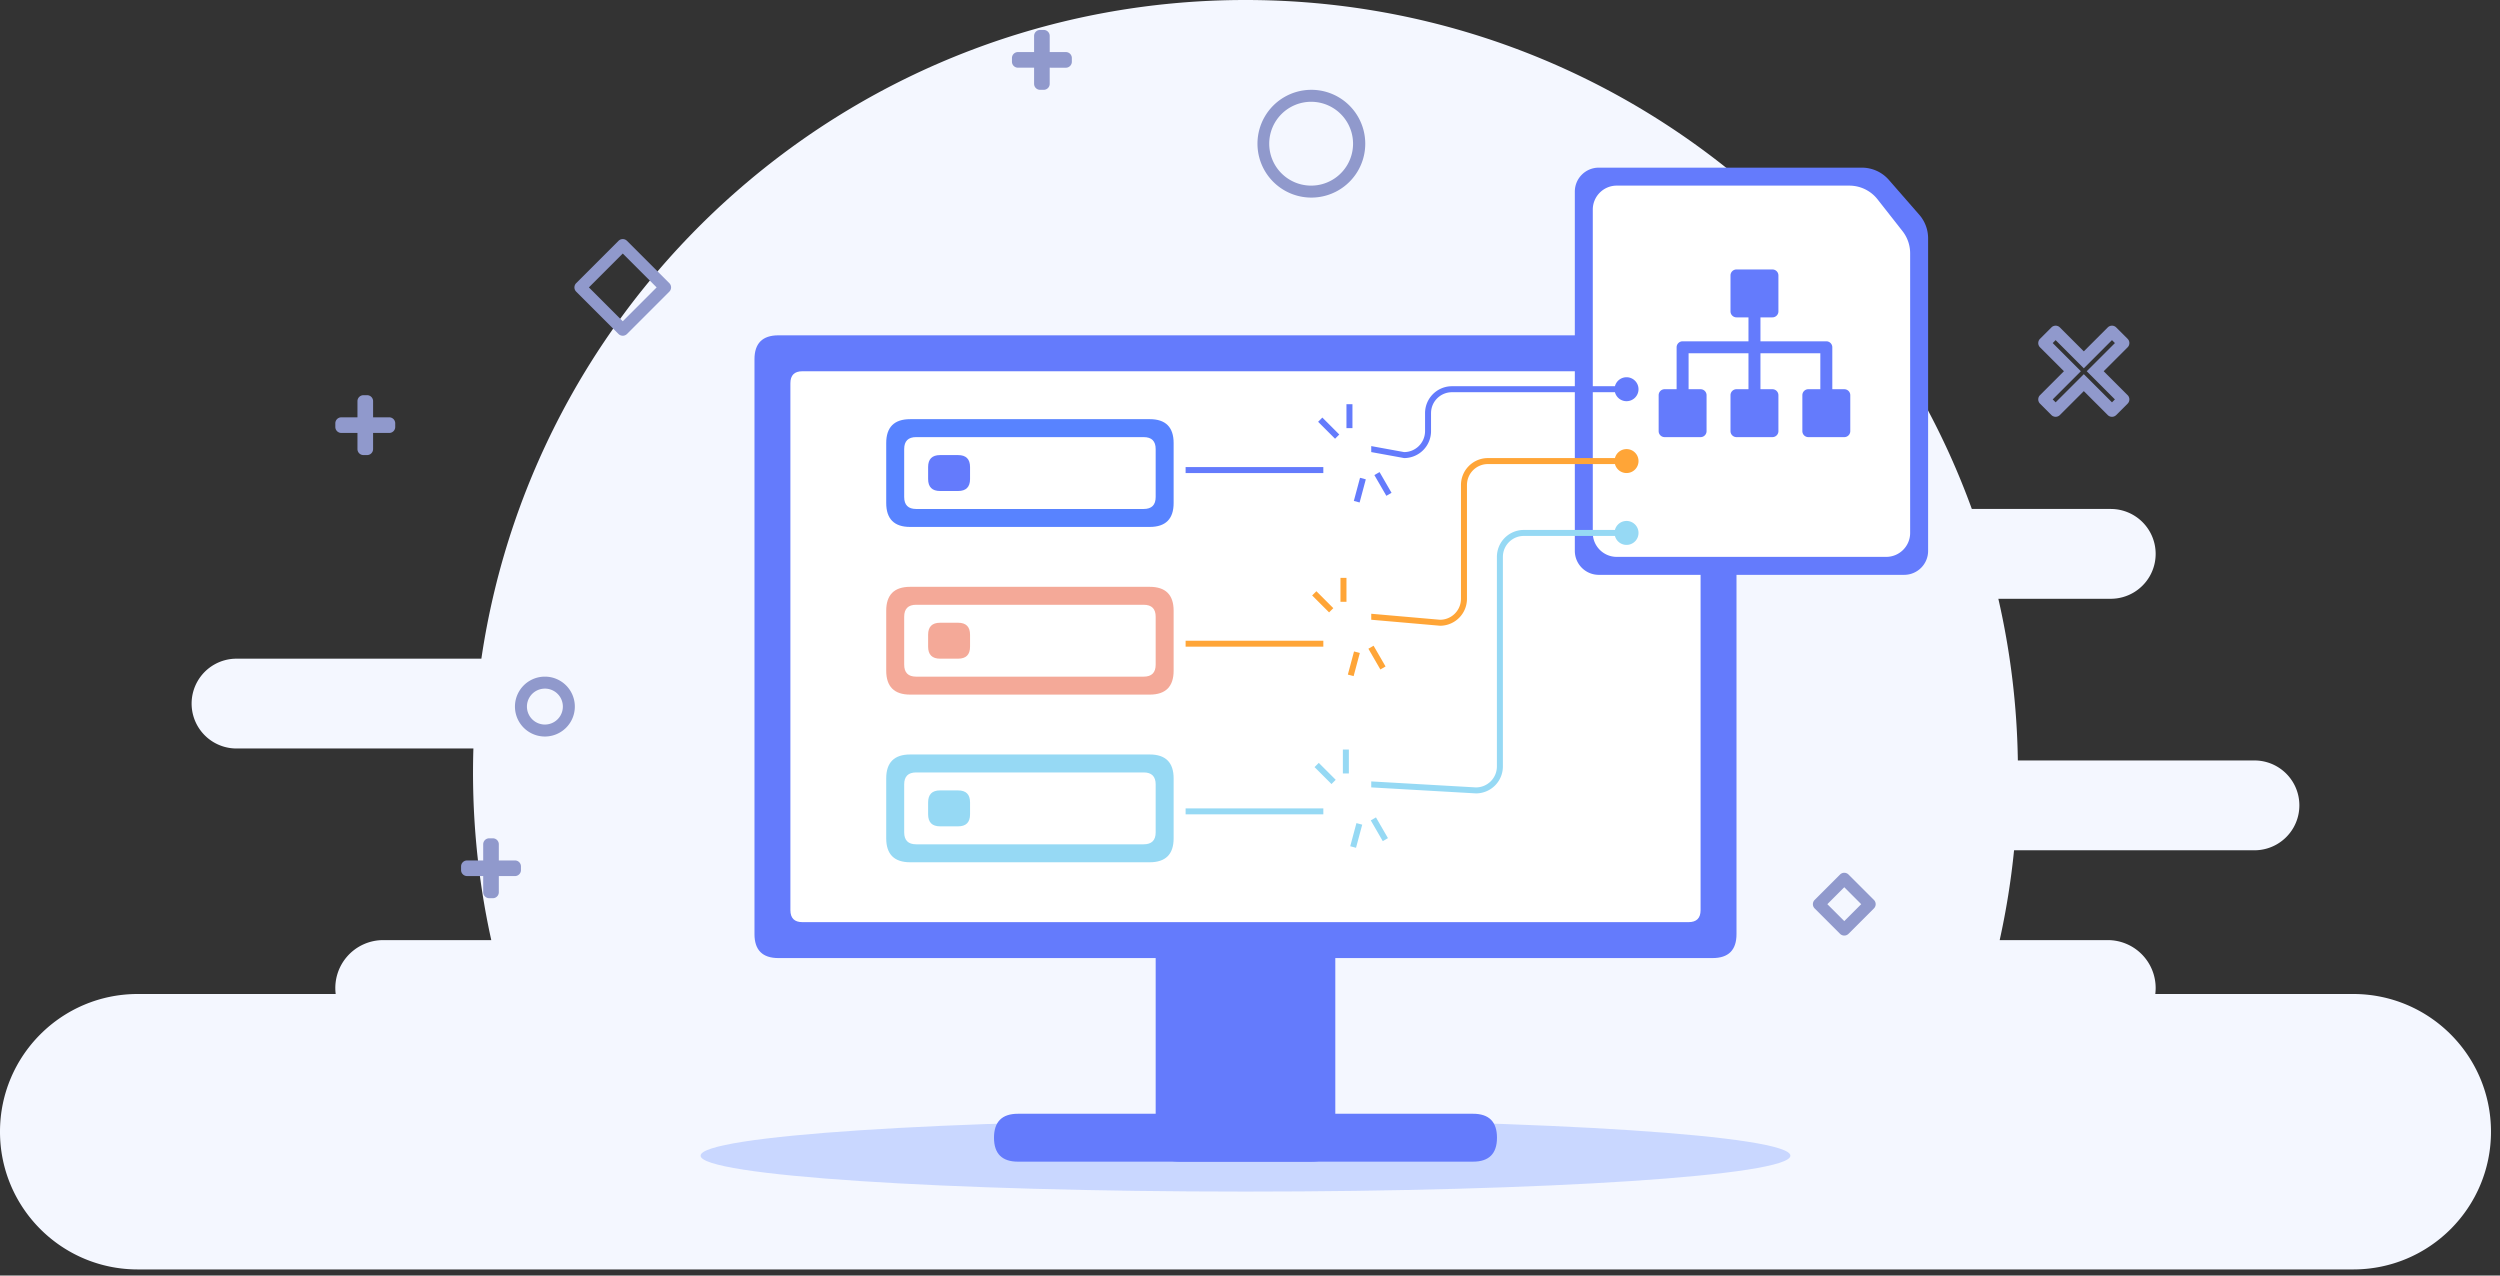<?xml version="1.0" standalone="no"?><!DOCTYPE svg PUBLIC "-//W3C//DTD SVG 1.1//EN" "http://www.w3.org/Graphics/SVG/1.1/DTD/svg11.dtd"><svg t="1719397927699" class="icon" viewBox="0 0 2007 1024" version="1.1" xmlns="http://www.w3.org/2000/svg" p-id="13842" xmlns:xlink="http://www.w3.org/1999/xlink" width="501.75" height="256"><rect x="0" y="0" width="2007" height="1024" fill="#333333" stroke="none"/><path d="M999.875 0c268.206 0 496.64 170.271 583.107 408.596h111.524a36.045 36.045 0 1 1 0 72.11h-90.235a621.425 621.425 0 0 1 15.657 129.792h189.952a36.045 36.045 0 1 1 0 72.11h-192.993a618.721 618.721 0 0 1-11.54 72.11h86.753a38.461 38.461 0 0 1 38.164 43.264h158.925c61.071 0 110.572 49.5 110.572 110.561 0 61.061-49.5 110.561-110.561 110.561H110.561C49.5 1019.105 0 969.605 0 908.544c0-61.061 49.5-110.561 110.561-110.561h158.935a38.461 38.461 0 0 1 38.154-43.264h86.753a622.336 622.336 0 0 1-14.356-153.825H189.88a36.045 36.045 0 1 1 0-72.11h196.567C430.592 229.612 688.425 0 999.875 0z" fill="#F4F7FF" p-id="13843"></path><path d="M562.432 927.775c0 15.923 195.85 28.836 437.453 28.836 241.592 0 437.443-12.902 437.443-28.836 0-15.933-195.85-28.846-437.453-28.846-241.592 0-437.443 12.913-437.443 28.846z" fill="#C9D7FF" p-id="13844"></path><path d="M624.927 269.199h749.906c12.82 0 19.231 6.41 19.231 19.231v461.476c0 12.82-6.41 19.231-19.231 19.231H624.927c-12.82 0-19.231-6.41-19.231-19.231V288.43c0-12.82 6.41-19.231 19.231-19.231zM817.213 894.126h365.332c12.82 0 19.231 6.41 19.231 19.22 0 12.82-6.41 19.231-19.231 19.231H817.213c-12.82 0-19.231-6.41-19.231-19.231 0-12.81 6.41-19.22 19.231-19.22z" fill="#647BFC" p-id="13845"></path><path d="M946.995 519.168h105.759c12.82 0 19.231 6.41 19.231 19.231v374.948c0 12.82-6.41 19.231-19.231 19.231H947.005c-12.82 0-19.231-6.41-19.231-19.231V538.399c0-12.82 6.41-19.231 19.231-19.231z" fill="#647BFC" p-id="13846"></path><path d="M644.157 298.045h711.444c6.41 0 9.626 3.205 9.626 9.605v423.035c0 6.4-3.215 9.605-9.626 9.605H644.157c-6.41 0-9.626-3.205-9.626-9.605V307.651c0-6.4 3.215-9.605 9.626-9.605z" fill="#FFFFFF" p-id="13847"></path><path d="M730.685 336.497h192.276c12.82 0 19.231 6.41 19.231 19.231v48.067c0 12.82-6.41 19.231-19.231 19.231H730.685c-12.82 0-19.231-6.41-19.231-19.231V355.738c0-12.82 6.41-19.231 19.231-19.231z" fill="#5883FF" p-id="13848"></path><path d="M730.685 471.101h192.276c12.82 0 19.231 6.4 19.231 19.22v48.077c0 12.82-6.41 19.231-19.231 19.231H730.685c-12.82 0-19.231-6.41-19.231-19.231v-48.077c0-12.82 6.41-19.22 19.231-19.22z" fill="#F4A998" p-id="13849"></path><path d="M730.685 605.696h192.276c12.82 0 19.231 6.41 19.231 19.231v48.067c0 12.82-6.41 19.231-19.231 19.231H730.685c-12.82 0-19.231-6.41-19.231-19.231v-48.067c0-12.82 6.41-19.231 19.231-19.231z" fill="#96D9F4" p-id="13850"></path><path d="M735.488 620.114h182.671c6.41 0 9.615 3.205 9.615 9.626v38.451c0 6.41-3.205 9.615-9.626 9.615H735.498c-6.41 0-9.615-3.205-9.615-9.626v-38.451c0-6.41 3.205-9.615 9.615-9.615z" fill="#FFFFFF" p-id="13851"></path><path d="M754.719 634.542h14.418c6.41 0 9.615 3.205 9.615 9.615v9.605c0 6.41-3.205 9.626-9.615 9.626h-14.418c-6.41 0-9.626-3.215-9.626-9.626v-9.605c0-6.41 3.215-9.626 9.626-9.626z" fill="#96D9F4" p-id="13852"></path><path d="M735.488 485.519h182.671c6.41 0 9.615 3.205 9.615 9.615v38.451c0 6.41-3.205 9.626-9.626 9.626H735.498c-6.41 0-9.615-3.215-9.615-9.626v-38.451c0-6.41 3.205-9.626 9.615-9.626z" fill="#FFFFFF" p-id="13853"></path><path d="M754.719 499.937h14.418c6.41 0 9.615 3.205 9.615 9.626v9.605c0 6.41-3.205 9.615-9.615 9.615h-14.418c-6.41 0-9.626-3.205-9.626-9.615v-9.615c0-6.41 3.215-9.615 9.626-9.615z" fill="#F4A998" p-id="13854"></path><path d="M735.488 350.925h182.671c6.41 0 9.615 3.195 9.615 9.605v38.461c0 6.41-3.205 9.615-9.626 9.615H735.498c-6.41 0-9.615-3.205-9.615-9.626v-38.451c0-6.41 3.205-9.615 9.615-9.615z" fill="#FFFFFF" p-id="13855"></path><path d="M754.719 365.343h14.418c6.41 0 9.615 3.205 9.615 9.615v9.615c0 6.4-3.205 9.605-9.615 9.605h-14.418c-6.41 0-9.626-3.205-9.626-9.605v-9.626c0-6.4 3.215-9.605 9.626-9.605z" fill="#647BFC" p-id="13856"></path><path d="M1483.981 702.075l20.408 20.398a4.813 4.813 0 0 1 0 6.799l-20.398 20.398a4.813 4.813 0 0 1-6.799 0l-20.398-20.398a4.813 4.813 0 0 1 0-6.799l20.398-20.398a4.813 4.813 0 0 1 6.799 0z m-3.389 10.199l-13.599 13.599 13.599 13.599 13.588-13.599-13.588-13.599zM395.643 672.993c2.662 0 4.813 2.15 4.813 4.813v12.954h12.954c2.662 0 4.813 2.15 4.813 4.813v2.929c0 2.652-2.15 4.803-4.813 4.803h-12.954v12.954c0 2.662-2.15 4.813-4.813 4.813h-2.918a4.813 4.813 0 0 1-4.813-4.813v-12.954h-12.954a4.813 4.813 0 0 1-4.813-4.813v-2.918a4.813 4.813 0 0 1 4.813-4.813h12.954v-12.954c0-2.662 2.15-4.813 4.813-4.813h2.929z m41.8-129.792a24.033 24.033 0 1 1 0 48.077 24.033 24.033 0 0 1 0-48.077z m0 9.626a14.418 14.418 0 1 0 0 28.836 14.418 14.418 0 0 0 0-28.846zM294.707 317.256c2.662 0 4.813 2.15 4.813 4.813v12.954h12.954a4.813 4.813 0 0 1 4.813 4.813v2.929a4.813 4.813 0 0 1-4.813 4.813l-12.964-0.01v12.954c0 2.662-2.15 4.813-4.813 4.813h-2.918a4.813 4.813 0 0 1-4.813-4.813v-12.954h-12.954a4.813 4.813 0 0 1-4.813-4.813v-2.918a4.813 4.813 0 0 1 4.813-4.813h12.954v-12.954a4.813 4.813 0 0 1 4.813-4.813h2.929z m1358.971-54.395l19.21 19.21 19.21-19.21a4.813 4.813 0 0 1 6.799 0l9.165 9.155a4.813 4.813 0 0 1 0 6.799l-19.22 19.22 19.22 19.21a4.813 4.813 0 0 1 0 6.799l-9.165 9.165a4.813 4.813 0 0 1-6.799 0l-19.21-19.22-19.22 19.21a4.813 4.813 0 0 1-6.799 0l-9.155-9.155a4.813 4.813 0 0 1 0-6.799l19.21-19.22-19.21-19.21a4.813 4.813 0 0 1 0-6.799l9.155-9.155a4.813 4.813 0 0 1 6.799 0z m41.82 10.189l-22.61 22.62-22.62-22.62-2.355 2.365 22.61 22.61-22.61 22.61 2.355 2.355 22.62-22.6 22.61 22.61 2.355-2.355-22.61-22.62 22.62-22.61-2.365-2.365z m-1192.141-79.708l33.987 33.987a4.813 4.813 0 0 1 0 6.799l-33.997 33.997a4.813 4.813 0 0 1-6.799 0l-33.997-33.997a4.813 4.813 0 0 1 0-6.799l33.997-33.987a4.813 4.813 0 0 1 6.799 0z m-3.41 10.199l-27.187 27.187 27.187 27.197 27.197-27.197-27.197-27.187z m552.817-131.441a43.264 43.264 0 1 1 0 86.528 43.264 43.264 0 0 1 0-86.528z m0 9.615a33.649 33.649 0 1 0 0 67.297 33.649 33.649 0 0 0 0-67.297zM837.898 24.033c2.662 0 4.813 2.15 4.813 4.813v12.954h12.954c2.662 0 4.813 2.15 4.813 4.813v2.929c0 2.652-2.15 4.813-4.813 4.813l-12.964-0.01v12.954a4.813 4.813 0 0 1-4.803 4.813h-2.918a4.813 4.813 0 0 1-4.813-4.813V54.344h-12.954a4.813 4.813 0 0 1-4.813-4.813v-2.918c0-2.662 2.15-4.813 4.813-4.813h12.954V28.846c0-2.662 2.15-4.813 4.813-4.813h2.918z" fill="#9099CC" p-id="13857"></path><path d="M1283.502 134.595h211.2c8.335 0 16.261 3.604 21.729 9.892l24.351 27.904c4.588 5.253 7.107 11.991 7.107 18.964v250.9c0 10.619-8.602 19.231-19.231 19.231h-245.156a19.231 19.231 0 0 1-19.231-19.231V153.825c0-10.619 8.602-19.231 19.231-19.231z" fill="#647BFC" p-id="13858"></path><path d="M1297.92 149.023h186.716c8.858 0 17.213 4.065 22.682 11.039l19.999 25.477c3.994 5.079 6.144 11.346 6.144 17.797v224.502c0 10.619-8.602 19.22-19.22 19.22H1297.92a19.231 19.231 0 0 1-19.231-19.22V168.243a19.231 19.231 0 0 1 19.231-19.231z" fill="#FFFFFF" p-id="13859"></path><path d="M1422.899 216.32a4.813 4.813 0 0 1 4.813 4.813v28.836a4.813 4.813 0 0 1-4.813 4.813h-9.605v19.22h52.869c2.662 0 4.813 2.15 4.813 4.813v33.649h9.615c2.662 0 4.813 2.15 4.813 4.813V346.112a4.813 4.813 0 0 1-4.813 4.813h-28.846a4.813 4.813 0 0 1-4.813-4.813v-28.846c0-2.652 2.15-4.813 4.813-4.813h9.615v-28.836h-48.067v28.846h9.605a4.813 4.813 0 0 1 4.813 4.813V346.112a4.813 4.813 0 0 1-4.813 4.813h-28.836a4.813 4.813 0 0 1-4.813-4.813v-28.846c0-2.652 2.15-4.813 4.813-4.813h9.615v-28.836h-48.077v28.846h9.626c2.642 0 4.803 2.15 4.803 4.813V346.112c0 2.662-2.15 4.813-4.813 4.813h-28.846a4.813 4.813 0 0 1-4.803-4.813v-28.846c0-2.652 2.15-4.813 4.813-4.813h9.605v-33.638a4.813 4.813 0 0 1 4.813-4.813h52.879v-19.22h-9.626a4.813 4.813 0 0 1-4.803-4.813v-28.846c0-2.652 2.15-4.803 4.813-4.803h28.836z m-331.069 167.26l4.639 1.239-4.966 18.575-4.649-1.239 4.977-18.575z m15.677-4.598l9.626 16.65-4.168 2.406-9.626-16.65 4.168-2.406z m-45.138-4.024v4.813H951.808v-4.813h110.561z m243.405-72.11a9.615 9.615 0 1 1-9.298 12.022h-130.816c-8.929 0-16.312 6.973-16.794 15.903l-0.031 0.922V346.112a21.627 21.627 0 0 1-20.613 21.606l-1.024 0.02-26.368-4.803v-4.813l26.378 4.813c8.929 0 16.302-6.984 16.794-15.903l0.031-0.922v-14.418c0-11.551 9.073-21.064 20.613-21.606l1.024-0.031h130.806a9.615 9.615 0 0 1 9.308-7.209z m-244.193 32.369l13.599 13.599-3.4 3.4-13.599-13.599 3.41-3.4z m24.166-10.732v19.231h-4.813v-19.231h4.813z" fill="#647BFC" p-id="13860"></path><path d="M1087.017 522.988l4.649 1.239-4.977 18.575-4.639-1.239 4.966-18.575z m15.688-4.608l9.615 16.66-4.168 2.406-9.615-16.65 4.168-2.406z m-40.335-4.014v4.803H951.808v-4.813h110.561z m243.405-153.836a9.615 9.615 0 1 1-9.298 12.022h-101.97c-8.94 0-16.312 6.984-16.794 15.903l-0.031 0.922v91.341a21.627 21.627 0 0 1-20.613 21.606l-1.024 0.02-55.214-4.813v-4.803l55.214 4.813c8.94 0 16.312-6.984 16.794-15.903l0.031-0.922v-91.341c0-11.551 9.083-21.064 20.613-21.606l1.024-0.031h101.97a9.615 9.615 0 0 1 9.308-7.209zM1056.788 474.624l13.599 13.599-3.4 3.4-13.599-13.599 3.4-3.4z m24.156-10.732v19.231h-4.813v-19.231h4.813z" fill="#FFA537" p-id="13861"></path><path d="M1088.942 660.787l4.649 1.249-4.977 18.575-4.649-1.249 4.977-18.565z m15.688-4.588l9.615 16.65-4.168 2.406-9.615-16.65 4.168-2.406z m-42.26-7.24v4.813H951.808v-4.813h110.561z m243.405-230.738a9.615 9.615 0 1 1-9.298 12.022h-73.134c-8.929 0-16.302 6.973-16.794 15.892l-0.031 0.922v168.243a21.627 21.627 0 0 1-20.613 21.617l-1.024 0.02-84.05-4.813v-4.803l84.06 4.813c8.929 0 16.312-6.984 16.794-15.903l0.031-0.922v-168.243c0-11.561 9.073-21.074 20.613-21.606l1.024-0.031h73.114a9.615 9.615 0 0 1 9.318-7.209zM1058.714 612.434l13.599 13.599-3.4 3.4-13.599-13.599 3.4-3.4z m24.156-10.732v19.231h-4.813V601.702h4.813z" fill="#96D9F4" p-id="13862"></path></svg>